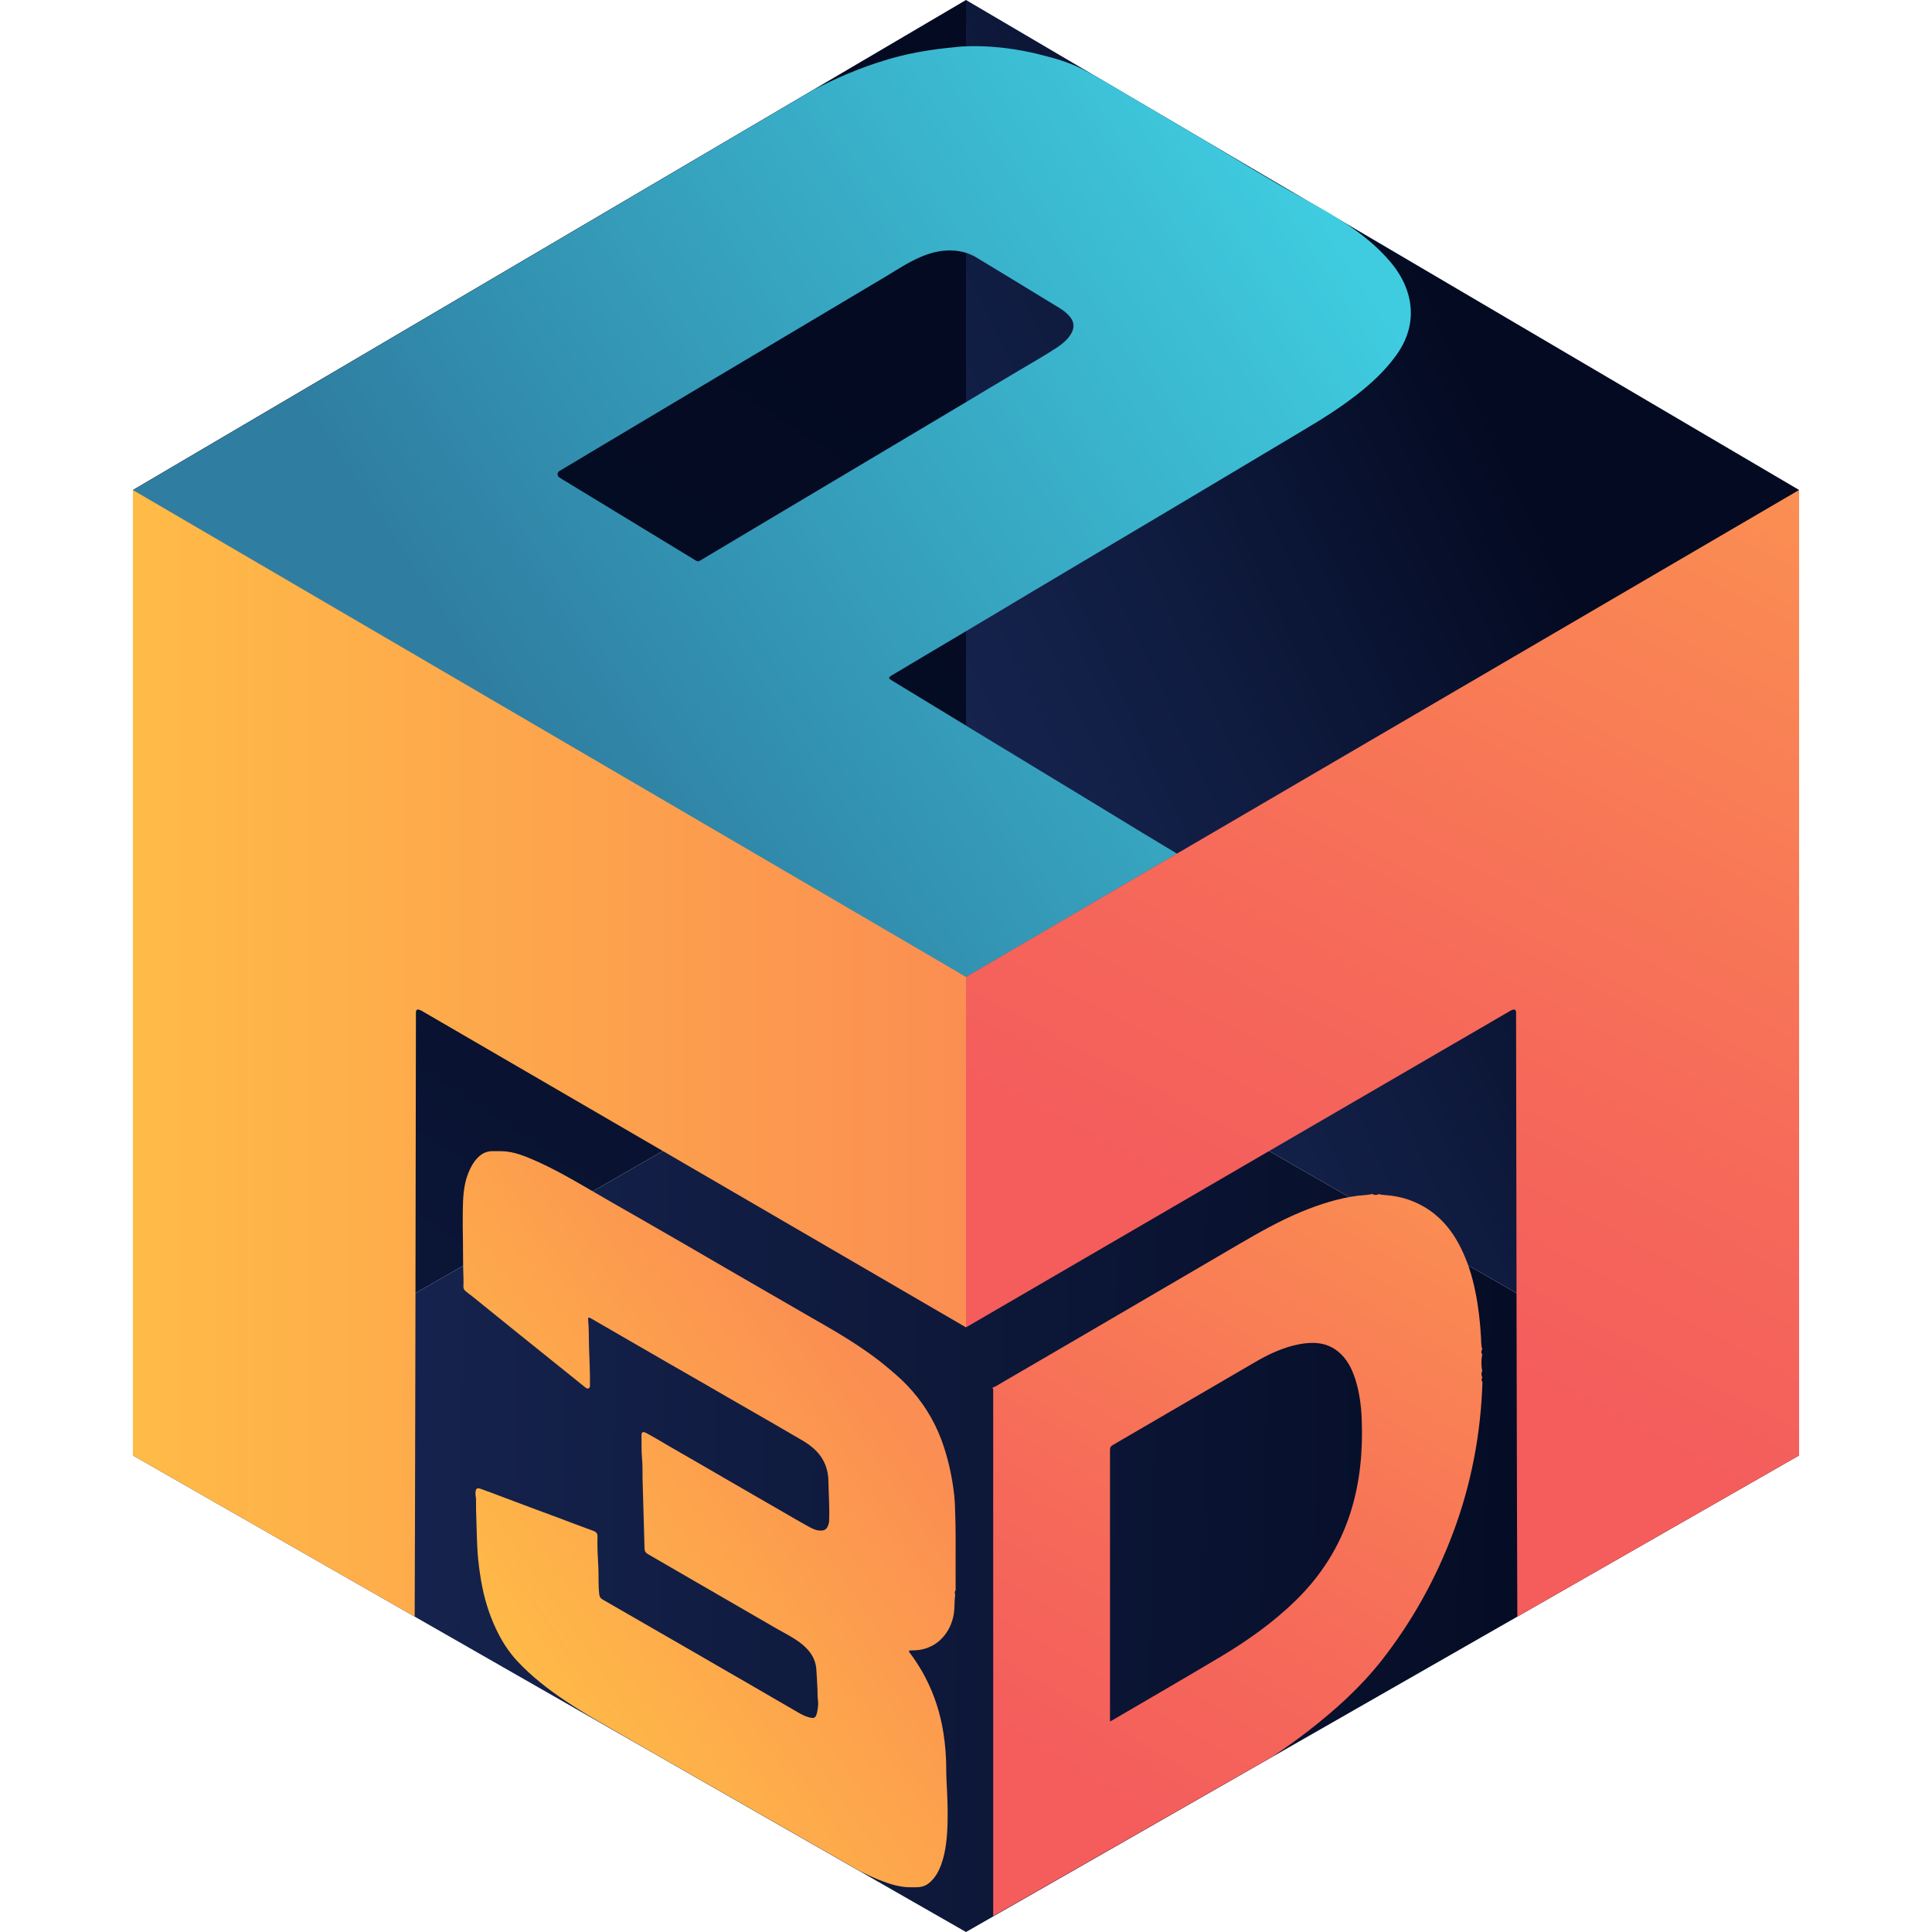 <?xml version="1.0" encoding="utf-8"?>
<!-- Generator: Adobe Illustrator 24.0.1, SVG Export Plug-In . SVG Version: 6.00 Build 0)  -->
<svg version="1.1" xmlns="http://www.w3.org/2000/svg" xmlns:xlink="http://www.w3.org/1999/xlink" x="0px" y="0px"
	 viewBox="0 0 1080 1080" style="enable-background:new 0 0 1080 1080;" xml:space="preserve">
<style type="text/css">
	.st0{fill:url(#SVGID_1_);enable-background:new    ;}
	.st1{fill:url(#SVGID_2_);enable-background:new    ;}
	.st2{fill:url(#SVGID_3_);enable-background:new    ;}
	.st3{fill:url(#SVGID_4_);}
	.st4{fill:url(#SVGID_5_);enable-background:new    ;}
	.st5{fill:url(#SVGID_6_);}
	.st6{fill:url(#SVGID_7_);}
	.st7{fill:url(#SVGID_8_);enable-background:new    ;}
</style>
<g id="Background">
	<g>
		<linearGradient id="SVGID_1_" gradientUnits="userSpaceOnUse" x1="-145.2" y1="1094.409" x2="462.095" y2="175.614">
			<stop  offset="0" style="stop-color:#1D2D60"/>
			<stop  offset="0.175" style="stop-color:#16234F"/>
			<stop  offset="0.487" style="stop-color:#0B1536"/>
			<stop  offset="0.771" style="stop-color:#050D26"/>
			<stop  offset="1" style="stop-color:#030A21"/>
		</linearGradient>
		<polygon class="st0" points="540,0 540,546.1 74.3,813.6 74.3,273.9 		"/>
		<linearGradient id="SVGID_2_" gradientUnits="userSpaceOnUse" x1="-62.173" y1="801.803" x2="916.828" y2="820.126">
			<stop  offset="0" style="stop-color:#1D2D60"/>
			<stop  offset="1" style="stop-color:#030A21"/>
		</linearGradient>
		<polygon class="st1" points="1005.7,813.6 711.2,982.1 555.2,1071.3 540,1080 74.3,813.6 540,546.1 		"/>
		<linearGradient id="SVGID_3_" gradientUnits="userSpaceOnUse" x1="187.979" y1="677.427" x2="889.509" y2="352.838">
			<stop  offset="0" style="stop-color:#1D2D60"/>
			<stop  offset="0.267" style="stop-color:#1C2B5C"/>
			<stop  offset="0.51" style="stop-color:#172551"/>
			<stop  offset="0.744" style="stop-color:#0F1B3F"/>
			<stop  offset="0.97" style="stop-color:#050C25"/>
			<stop  offset="1" style="stop-color:#030A21"/>
		</linearGradient>
		<polygon class="st2" points="1005.7,273.9 1005.7,813.6 540,546.1 540,0 		"/>
	</g>
</g>
<g id="Logo">
	<g>
		<linearGradient id="SVGID_4_" gradientUnits="userSpaceOnUse" x1="278.551" y1="928.237" x2="495.816" y2="779.031">
			<stop  offset="0" style="stop-color:#FFBB47"/>
			<stop  offset="1" style="stop-color:#FB8E52"/>
		</linearGradient>
		<path class="st3" d="M533.9,891v1c-0.4,2.8-0.2,5.6-0.5,8.4c-0.9,10-7.5,20-19.3,21.9c-1.6,0.2-3.1,0.3-4.7,0.3
			c-0.4,0-1-0.2-1.2,0.3c-0.2,0.5,0.2,0.8,0.5,1.2c2.5,3.3,4.7,6.8,6.8,10.3c5.3,9.4,9,19.3,11.1,29.9c1.2,6.1,1.9,12.2,2.2,18.5
			c0.2,4.1,0.1,8.1,0.3,12.2c0.4,7.8,0.8,15.6,0.6,23.4c-0.2,8.1-0.8,16.3-3.6,24c-1.5,4-3.5,7.7-7,10.4c-2.2,1.8-4.7,2.2-7.4,2.2
			h-2.2c-6.3,0.1-12.2-1.8-18-4.1c-3.5-1.4-6.9-3-10.2-4.6l-121.9-69.7c-7.3-4.2-14.6-8.4-21.8-12.6c-7.3-4.2-14.5-8.5-21.5-13.2
			c-9.7-6.5-19-13.7-27-22.3c-5-5.4-8.9-11.6-12-18.3c-3.9-8.3-6.5-17.1-8.1-26.2c-0.9-5.2-1.6-10.5-2-15.8
			c-0.4-6.1-0.5-12.2-0.7-18.3c-0.2-3.9-0.2-7.8-0.2-11.7c0-1.2-0.4-2.4-0.3-3.7c0.1-2.4,0.8-3,3-2.2c4.1,1.5,8.3,3,12.4,4.6
			c10.3,3.9,20.5,7.7,30.8,11.5c6.6,2.5,13.2,5,19.8,7.4c1.5,0.5,2.3,1.5,2.2,3.2c-0.2,5.8,0.2,11.6,0.5,17.4
			c0.2,5-0.1,9.9,0.5,14.9c0.2,1.4,0.7,2.2,1.8,2.8c4.4,2.5,8.8,5.1,13.2,7.6c8.5,4.9,17,9.8,25.5,14.7c9.3,5.3,18.5,10.7,27.7,16
			c9.7,5.6,19.5,11.2,29.2,16.9c4.8,2.8,9.7,5.6,14.5,8.4c1.7,1,3.5,1.8,5.4,2.3c2.8,0.8,3.7,0.3,4.4-2.5c0.5-2.4,0.9-4.9,0.5-7.4
			c-0.3-2.3-0.1-4.6-0.3-6.9c-0.2-3.5-0.3-7-0.6-10.5c-0.5-5.5-3.4-9.7-7.5-13.2c-4.8-4-10.4-6.6-15.7-9.7
			c-8.4-4.9-16.9-9.8-25.4-14.7c-9.4-5.4-18.7-10.8-28-16.2c-5.9-3.4-11.7-6.8-17.6-10.2c-1.2-0.7-1.8-1.7-1.8-3.2
			c-0.1-4.7-0.3-9.4-0.4-14.1c-0.3-8.2-0.4-16.4-0.7-24.5c-0.1-3.9,0.1-7.8-0.3-11.7c-0.4-4.2-0.2-8.4-0.3-12.5
			c-0.1-2.2,0.7-2.7,2.7-1.6c4.4,2.3,8.6,4.9,12.9,7.4c10.7,6.1,21.3,12.3,32,18.5c10.6,6.1,21.1,12.2,31.7,18.3
			c4.6,2.7,9.3,5.4,14,8c2,1.1,4.1,2.2,6.5,2.3c2.5,0.1,3.8-0.7,4.6-3.1c0.3-0.8,0.5-1.6,0.5-2.5c0.3-7.3-0.3-14.7-0.4-22
			c-0.1-6.3-2.1-11.9-6.5-16.6c-2.3-2.4-5-4.4-7.9-6.1c-12.1-7.1-24.3-14.1-36.5-21.1c-13-7.5-25.9-15-38.9-22.4
			c-10.5-6.1-21-12.1-31.5-18.2c-3.8-2.2-7.6-4.4-11.4-6.6c-1.4-0.8-1.8-0.6-1.6,1c0.5,5.2,0.3,10.5,0.5,15.7
			c0.2,6.8,0.6,13.7,0.5,20.5c0,0.7,0,1.6-0.8,1.9c-0.8,0.3-1.4-0.2-2-0.7c-6.5-5.2-12.9-10.4-19.4-15.6c-6.6-5.3-13.3-10.7-19.9-16
			c-8-6.5-16-12.9-24-19.4c-0.1-0.1-0.2-0.2-0.3-0.2c-5.6-4.3-4.1-2.8-4.3-9.4c-0.3-7-0.2-14-0.3-21c-0.1-5.4-0.2-10.8-0.1-16.3
			c0.1-7.4,0.3-14.8,3.1-21.8c1.3-3.2,2.9-6.2,5.4-8.7c2.4-2.4,5.1-3.6,8.5-3.5h3.6c6.3-0.1,12,1.9,17.6,4.3
			c12.2,5.1,23.5,11.8,34.9,18.4c8.4,4.9,16.9,9.8,25.4,14.6c16.4,9.4,32.8,18.9,49.1,28.4c13.4,7.8,26.9,15.5,40.3,23.3
			c9.2,5.4,18.6,10.5,27.6,16.2c7.6,4.8,15,9.9,21.9,15.7c3.8,3.2,7.6,6.4,11,10c8.4,8.8,14.8,18.9,19.1,30.3
			c3.7,10,6,20.3,7.2,30.9c0.4,3.8,0.5,7.7,0.6,11.5c0.1,3.8,0.2,7.6,0.2,11.4v30.4C533.8,889.5,533.5,890.3,533.9,891z"/>
		<linearGradient id="SVGID_5_" gradientUnits="userSpaceOnUse" x1="586.509" y1="982.786" x2="784.122" y2="652.772">
			<stop  offset="0" style="stop-color:#F45D5C"/>
			<stop  offset="0.353" style="stop-color:#F66B59"/>
			<stop  offset="1" style="stop-color:#FB8E52"/>
		</linearGradient>
		<path class="st4" d="M828.2,771.3c0-0.4,0.2-0.9,0.5-1.3c-0.1,0-0.2-0.1-0.2-0.2c-0.4-1.2-0.6-2.4,0.2-3.5c-0.1,0-0.2-0.1-0.2-0.2
			c-0.5-2.8-0.5-5.7,0-8.5c0.1-0.1,0.1-0.2,0.2-0.2c-0.8-1.1-0.8-2.2,0-3.3c-0.1,0-0.1-0.1-0.2-0.1c-0.6-2.1-0.5-4.3-0.6-6.4
			c-0.5-8.5-1.4-16.9-3.1-25.2c-1.8-9.2-4.6-18-9-26.4c-5.6-10.7-13.6-19.1-24.9-24c-4.8-2.1-9.8-3.3-15-3.8
			c-1.6-0.2-3.3-0.2-4.8-0.6c-0.1-0.1-0.1-0.1-0.1-0.2c-1.3,0.8-2.7,0.8-4,0c0,0,0,0.1-0.1,0.1c-2.5,0.6-5.1,0.6-7.7,0.9
			c-11,1.4-21.5,4.8-31.7,9c-12.1,5-23.4,11.4-34.7,18c-20.9,12.2-41.8,24.4-62.6,36.6c-23.6,13.8-47.2,27.6-70.8,41.3
			c-1.5,0.9-2.9,1.9-4.6,2.4c0.3,0.5,0.4,1,0.4,1.6c0,0.8,0,1.7,0,2.5c0,97.1,0,194.2,0,291.3L711.2,982c7-4.6,13.8-9.5,20.4-14.6
			c14.9-11.6,28.8-24.1,40.5-38.9c17.2-21.9,30.6-46,40.3-72c10.1-27,15.4-55.1,16.3-83.9C828.4,772.2,828.2,771.7,828.2,771.3z
			 M755.1,845c-6,19.2-16.4,35.6-30.7,49.6c-12.7,12.4-27.1,22.6-42.2,31.6c-20.1,12-40.4,23.7-60.7,35.6c-0.2,0.1-0.5,0.2-1,0.5
			v-2.1c0-49.9,0-99.7,0-149.6c0-1.4,0.4-2.2,1.7-2.9c26.6-15.5,53.2-31,79.8-46.5c7.6-4.4,15.6-8.1,24.4-9.8
			c7.8-1.4,15.2-1.1,21.7,4.2c4.9,4,7.6,9.5,9.5,15.3c2.3,7.2,3.3,14.7,3.6,22.2C761.9,810.7,760.4,828.1,755.1,845z"/>
		<linearGradient id="SVGID_6_" gradientUnits="userSpaceOnUse" x1="296.292" y1="421.298" x2="744.638" y2="127.644">
			<stop  offset="0" style="stop-color:#2F7EA1"/>
			<stop  offset="0.142" style="stop-color:#3189AA"/>
			<stop  offset="1" style="stop-color:#3FCCE0"/>
		</linearGradient>
		<path class="st5" d="M598.5,187c-2,3.1-4.8,5.4-7.7,7.3c-7.2,4.7-14.6,8.9-22,13.3c-9.6,5.7-19.2,11.4-28.8,17.2
			c-23.3,13.9-46.7,27.8-70,41.7c-26.3,15.6-52.5,31.3-78.7,46.9c-1,0.6-1.6,0.4-2.4-0.1c-24.8-15.1-49.5-30.1-74.3-45.2
			c-0.6-0.4-1.3-0.8-1.9-1.2c-1.4-0.8-1.3-2.8,0-3.6c5.8-3.4,11.4-6.8,16.9-10.1c55-32.8,110-65.6,165-98.3
			c6.5-3.9,12.8-8.1,19.7-11.1c5.5-2.4,11.1-3.9,17.1-3.8c3,0,5.8,0.5,8.6,1.3c2.1,0.7,4.2,1.6,6.1,2.8c15.5,9.4,31,18.8,46.5,28.3
			c1.8,1.1,3.5,2.4,5,4.1C600.6,179.7,600.9,183.2,598.5,187z M788.6,172.9c-0.5-9.2-4.4-18.2-11.2-26.3
			c-13.1-15.6-30.8-25.7-48.4-35.4c-18.7-10.3-37-21.7-55.4-32.6c-15.4-9-30.7-18.1-46.1-27.2c-7.3-4.3-14.9-8.9-22.3-12.7
			c-7.4-3.8-15.4-6.1-23.5-8.1c-0.5-0.1-1-0.2-1.5-0.4c-11.3-2.7-22.8-4.3-34.4-4.4c-2,0-3.9,0-5.9,0.1c-0.8,0-1.6,0.1-2.3,0.1
			c-1.4,0.1-2.7,0.2-4.1,0.4c-11.5,1.1-22.8,2.8-34,5.9c-1.6,0.4-3.2,0.9-4.8,1.4c-14,4.2-27.4,10-40.3,16.7l0,0l-88.5,52.1
			c-15.3,9.1-291.6,171.5-291.6,171.5s465,272.6,465.7,272.2l118-69c0,0-12.4-7.4-18.8-11.3c-9.6-5.9-19.3-11.7-28.9-17.6
			c-23.4-14.2-46.8-28.4-70.2-42.6c0,0-0.1,0-0.1-0.1c-13.7-8.3-27.4-16.7-41.1-25c-2.5-1.5-2.5-1.8,0-3.3
			c12.9-7.7,25.8-15.4,38.7-23c0.8-0.5,1.6-1,2.5-1.5c11.7-7,23.4-13.9,35-20.9c13.7-8.1,27.3-16.3,41-24.4
			c12.6-7.5,25.1-14.9,37.7-22.4c13-7.8,26.1-15.5,39.1-23.3c12.5-7.5,25-14.9,37.5-22.4c9.7-5.7,19.1-11.8,28-18.7
			c8.1-6.3,15.7-13.3,21.8-21.7C786.4,190.6,789.1,181.7,788.6,172.9z"/>
		<linearGradient id="SVGID_7_" gradientUnits="userSpaceOnUse" x1="74.303" y1="588.831" x2="543.239" y2="588.831">
			<stop  offset="0" style="stop-color:#FFBB47"/>
			<stop  offset="1" style="stop-color:#FB8E52"/>
		</linearGradient>
		<path class="st6" d="M74.3,273.9v539.7l157.5,90.1c0.2-28.9,0.7-297.7,0.7-335.8c0-0.6,0-1.2,0-1.9c0.1-1.6,0.7-2,2.2-1.4
			c0.4,0.1,0.7,0.3,1.1,0.5c5.2,3,301.4,175.2,304,176.8c0.1,0,0.2,0.1,0.2,0.1V546.1C532,541.4,74.3,273.9,74.3,273.9z"/>
		<linearGradient id="SVGID_8_" gradientUnits="userSpaceOnUse" x1="753.573" y1="716.089" x2="989.161" y2="273.706">
			<stop  offset="0" style="stop-color:#F45D5C"/>
			<stop  offset="0.353" style="stop-color:#F66B59"/>
			<stop  offset="1" style="stop-color:#FB8E52"/>
		</linearGradient>
		<path class="st7" d="M1005.7,273.9v539.7l-157.5,90.1c-0.2-28.9-0.7-297.7-0.7-335.8c0-0.6,0-1.2,0-1.9c-0.1-1.6-0.7-2-2.2-1.4
			c-0.4,0.1-0.7,0.3-1.1,0.5c-5.2,3-301.4,175.2-304,176.8c-0.1,0-0.2,0.1-0.2,0.1V546.1C548,541.4,1005.7,273.9,1005.7,273.9z"/>
	</g>
</g>
</svg>
